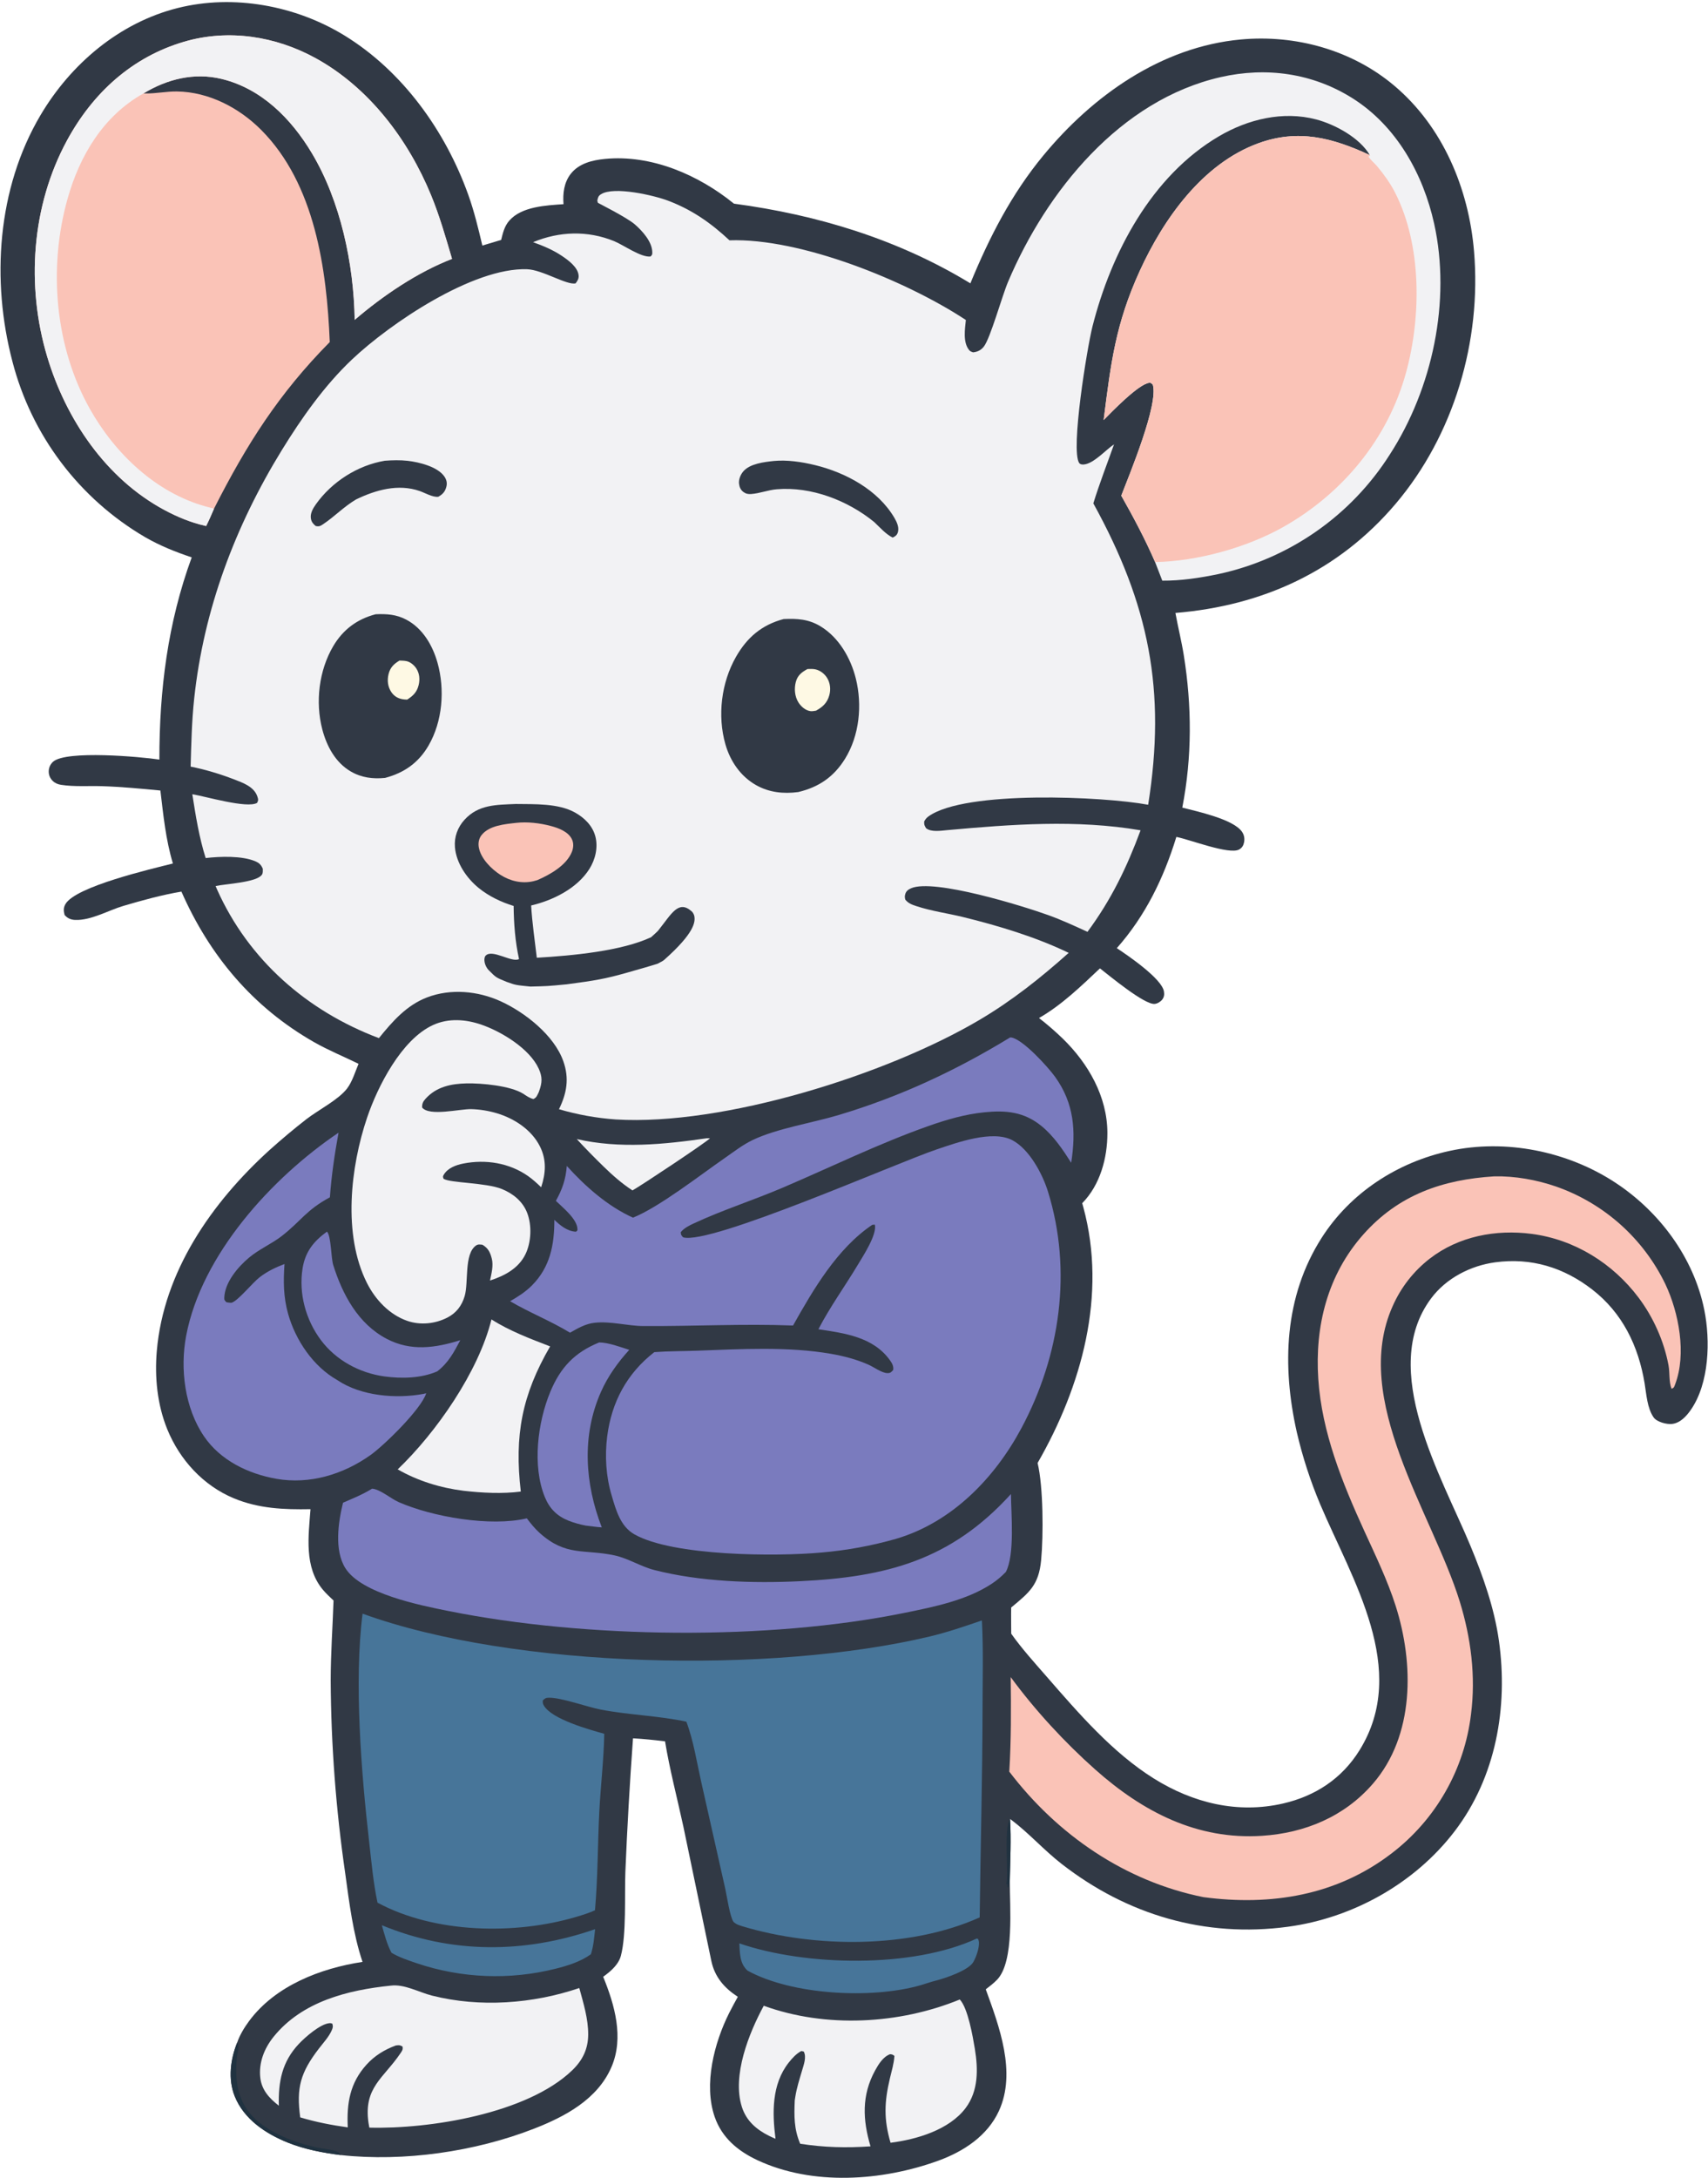 <svg xmlns="http://www.w3.org/2000/svg" width="718" height="915" viewBox="0 0 718 915"><g fill="none" transform="translate(.215 .883)"><path fill="#313945" d="M80.377,233.282 C73.486,230.964 67.029,228.402 60.71,224.746 C59.857,224.246 59.011,223.736 58.171,223.216 C57.331,222.696 56.497,222.165 55.67,221.625 C54.842,221.083 54.022,220.532 53.209,219.972 C52.395,219.41 51.589,218.839 50.79,218.259 C49.99,217.678 49.198,217.087 48.414,216.487 C47.628,215.887 46.851,215.277 46.081,214.657 C45.311,214.037 44.549,213.409 43.795,212.771 C43.041,212.132 42.294,211.484 41.556,210.828 C40.817,210.171 40.087,209.505 39.365,208.831 C38.643,208.156 37.929,207.473 37.225,206.781 C36.519,206.088 35.823,205.387 35.135,204.678 C34.447,203.968 33.768,203.251 33.098,202.525 C32.427,201.799 31.766,201.064 31.114,200.322 C30.462,199.579 29.819,198.829 29.185,198.071 C28.551,197.312 27.927,196.546 27.313,195.773 C26.698,194.999 26.093,194.218 25.497,193.43 C24.901,192.641 24.316,191.845 23.74,191.042 C23.164,190.239 22.598,189.429 22.042,188.613 C21.486,187.795 20.94,186.972 20.404,186.142 C19.868,185.311 19.343,184.474 18.828,183.631 C18.312,182.787 17.808,181.938 17.314,181.083 C16.82,180.227 16.336,179.365 15.863,178.498 C15.39,177.63 14.928,176.756 14.477,175.878 C14.025,174.998 13.585,174.114 13.155,173.224 C12.725,172.334 12.307,171.439 11.899,170.539 C11.491,169.639 11.095,168.734 10.71,167.824 C10.324,166.914 9.95,165.999 9.587,165.081 C9.224,164.161 8.873,163.238 8.533,162.31 C8.193,161.382 7.864,160.45 7.547,159.514 C7.23,158.578 6.925,157.639 6.631,156.695 C6.337,155.751 6.054,154.805 5.784,153.855 C5.513,152.904 5.254,151.95 5.007,150.994 C-3.956,116.962 -1.382,78.282 16.773,47.566 C29.513,26.012 49.965,8.617 74.545,2.472 C97.963,-3.383 124.035,1.445 144.503,13.972 C169.018,28.975 187.009,54.105 196.631,80.943 C199.129,87.909 200.85,95.087 202.552,102.279 L210.452,99.914 C211.197,96.945 211.82,94.145 213.906,91.777 C219.106,85.871 229.36,85.4 236.671,84.9 C236.33,80.408 236.849,75.813 239.72,72.144 C243.145,67.764 248.771,66.4 254.047,65.885 C273.622,63.977 293.407,72.572 308.312,84.676 C343.421,89.368 377.293,99.643 407.704,118.158 C415.688,98.794 424.925,80.744 438.322,64.51 C459.145,39.276 488.013,18.776 521.395,15.705 C544.38,13.59 568.04,20.092 585.829,35.056 C606.359,52.325 617.209,78.372 619.432,104.708 C622.607,142.339 610.988,181.925 586.434,210.825 C562.413,239.097 530.569,253.598 493.902,256.631 C494.983,262.577 496.46,268.429 497.421,274.404 C500.842,295.689 500.922,317.22 496.793,338.407 C503.178,340.055 518.085,343.249 521.82,348.463 C522.802,349.834 523.086,351.415 522.744,353.057 C522.472,354.363 521.89,355.327 520.697,355.999 C516.553,358.334 499.98,351.819 494.295,350.723 C488.994,367.991 481.304,383.856 469.261,397.456 C473.943,400.557 488.192,410.252 489.072,415.636 C489.283,416.924 489.168,418.013 488.344,419.073 C487.646,419.972 486.298,420.794 485.146,420.882 C480.788,421.216 466.084,408.978 462.175,405.946 C454.283,413.405 446.031,421.401 436.552,426.809 C440.06,429.52 443.406,432.419 446.59,435.507 C457.293,445.937 465.264,459.806 465.306,475.075 C465.335,485.646 462.248,496.941 454.718,504.611 C454.88,505.166 455.036,505.723 455.188,506.282 C465.21,543.186 454.489,581.512 435.964,613.752 C438.374,623.678 438.432,644.199 437.452,654.559 C436.456,665.093 432.444,668.159 424.86,674.468 C424.785,678.125 424.868,681.801 424.875,685.46 C429.365,691.807 434.685,697.657 439.789,703.512 C453.169,718.861 467.406,735.4 484.8,746.282 C501.261,756.58 520.041,761.207 539.171,756.794 C552.697,753.674 563.879,746.373 571.284,734.451 C592.389,700.474 568.151,662.718 554.737,631.045 C552.678,626.161 550.83,621.198 549.194,616.157 C547.557,611.115 546.138,606.013 544.936,600.851 C538.637,572.912 539.583,543.854 555.394,519.123 C567.538,500.128 587.27,487.394 609.141,482.636 C632.71,477.509 658.661,482.748 678.767,495.926 C697.347,508.104 711.765,527.418 716.215,549.373 C718.828,562.266 718.352,580.242 710.54,591.457 C708.69,594.112 706.118,596.931 702.716,597.341 C700.413,597.618 696.256,596.514 694.911,594.57 C692.201,590.655 691.897,584.862 691.14,580.298 C688.538,564.599 681.865,550.742 669.106,540.862 C657.127,531.587 643.476,527.402 628.352,529.437 C617.975,530.833 607.756,536.082 601.421,544.55 C579.066,574.43 605.863,619.466 617.916,648.528 C623.224,661.325 627.966,674.687 629.899,688.452 C633.814,716.317 628.679,745.689 611.296,768.443 C594.526,790.394 568.456,804.904 541.182,808.586 C506.383,813.283 473.598,803.606 446.043,782.166 C438.624,776.394 432.306,769.223 424.858,763.632 C424.701,763.514 424.542,763.4 424.384,763.284 C424.897,771.897 424.451,780.675 424.265,789.299 C424.251,799.88 426.273,823.131 418.982,830.784 C417.548,832.29 415.824,833.602 414.175,834.867 C419.819,850.386 427.139,869.762 419.71,885.948 C414.896,896.435 404.837,903 394.313,906.833 C370.677,915.443 341.263,917.523 318.044,906.585 C309.941,902.768 303.251,897.206 300.225,888.472 C295.492,874.807 300.041,857.323 306.28,844.863 C307.459,842.557 308.681,840.275 309.946,838.016 C304.282,834.325 300.221,829.7 298.806,822.923 L287.028,766.369 C284.463,754.522 281.31,742.633 279.348,730.677 C274.857,730.135 270.402,729.679 265.884,729.42 C264.52,748.09 263.45,766.778 262.675,785.482 C262.285,795.218 263.186,811.877 260.77,820.858 C260.052,823.528 258.04,825.773 255.995,827.534 C255.147,828.264 254.248,828.936 253.35,829.603 C258.169,841.398 262.127,855.106 256.87,867.407 C251.05,881.026 237.424,888.289 224.271,893.42 C199.48,903.092 169.546,907.402 143.041,904.501 C135.475,903.543 127.876,902.111 120.771,899.259 C111.451,895.518 102.312,889.434 98.439,879.761 C95.563,872.578 96.655,864.197 99.511,857.183 C100.567,854.057 102.542,850.838 104.505,848.188 C115.504,833.342 134.504,826.034 152.177,823.344 C148.199,811.577 146.59,798.347 144.899,786.091 C142.947,772.691 141.462,759.24 140.444,745.738 C139.425,732.235 138.875,718.713 138.795,705.173 C138.807,693.9 139.61,682.771 139.996,671.523 C138.456,670.046 136.812,668.564 135.451,666.92 C127.596,657.431 129.447,644.547 130.314,633.153 C119.17,633.364 108.538,632.921 98.096,628.586 C85.221,623.241 75.335,612.418 70.104,599.589 C65.904,589.29 64.752,577.721 65.698,566.706 C68.569,533.283 88.805,504.324 113.082,482.285 C118.122,477.757 123.315,473.41 128.66,469.245 C133.688,465.38 142.112,461.127 145.71,456.389 C147.846,453.576 149.138,449.329 150.504,446.046 C144.262,442.974 137.88,440.402 131.812,436.944 C106.054,422.262 87.91,400.621 76.045,373.696 C67.873,375.074 59.583,377.358 51.629,379.709 C45.356,381.564 38.028,385.864 31.392,385.602 C29.53,385.528 28.169,384.907 26.933,383.516 C26.502,381.826 26.383,380.572 27.266,378.991 C31.417,371.551 63.687,364.111 72.467,361.887 C69.432,351.716 68.459,341.689 67.21,331.23 C59.058,330.451 50.959,329.672 42.768,329.406 C37.137,329.223 31.021,329.712 25.469,328.84 C24.08,328.621 22.976,328.178 21.946,327.189 C20.819,326.106 20.215,324.645 20.271,323.075 C20.275,322.887 20.29,322.7 20.315,322.514 C20.339,322.327 20.372,322.142 20.416,321.96 C20.459,321.776 20.512,321.596 20.574,321.419 C20.636,321.241 20.706,321.067 20.786,320.897 C20.866,320.727 20.954,320.561 21.051,320.4 C21.147,320.238 21.252,320.083 21.365,319.933 C21.477,319.782 21.598,319.638 21.726,319.5 C21.853,319.362 21.987,319.231 22.129,319.107 C27.75,314.244 58.837,317.038 66.783,318.232 C66.757,288.993 70.291,260.815 80.377,233.282 Z"/><path fill="#203240" d="M99.511 857.183C99.606 857.36 99.728 857.525 99.796 857.714 100.398 859.391 99.49 862.072 99.324 863.849 98.078 877.2 101.319 886.923 113.302 893.935 119.464 897.541 126.017 899.792 132.964 901.311 135.356 901.834 139.846 902.148 141.929 903.244 142.202 903.388 142.845 904.218 143.041 904.501 135.475 903.543 127.876 902.111 120.771 899.259 111.451 895.518 102.312 889.434 98.439 879.761 95.563 872.578 96.655 864.197 99.511 857.183ZM424.265 789.299C423.967 790.174 424.085 789.731 423.891 790.863 423.704 791.953 423.983 791.564 423.308 792.119L423.244 790.771 422.735 790.391C424.059 789.27 421.49 767.034 424.384 763.284 424.897 771.897 424.451 780.675 424.265 789.299Z"/><path fill="#F2F2F4" d="M405.809,133.553 C405.425,137.401 404.51,142.94 407.189,146.195 C407.695,146.811 408.118,146.863 408.826,147.142 C410.687,146.965 412.168,146.236 413.343,144.755 C416.099,141.283 420.979,123.574 423.547,117.517 C439.733,79.341 470.707,41.151 512.857,31.528 C532.126,27.128 551.631,29.835 568.434,40.451 C586.856,52.089 598.061,72.255 602.672,93.113 C609.84,125.541 601.945,162.363 584.024,190.072 C583.52,190.866 583.006,191.653 582.483,192.434 C581.959,193.215 581.426,193.99 580.884,194.758 C580.341,195.525 579.789,196.286 579.228,197.041 C578.666,197.795 578.095,198.542 577.515,199.282 C576.935,200.022 576.346,200.754 575.748,201.48 C575.15,202.205 574.543,202.923 573.927,203.633 C573.311,204.343 572.686,205.046 572.052,205.741 C571.418,206.435 570.776,207.122 570.126,207.802 C569.476,208.48 568.817,209.151 568.15,209.814 C567.482,210.476 566.807,211.13 566.124,211.776 C565.44,212.422 564.749,213.059 564.051,213.688 C563.351,214.316 562.644,214.936 561.93,215.548 C561.215,216.158 560.493,216.76 559.764,217.354 C559.034,217.947 558.298,218.531 557.554,219.107 C556.81,219.681 556.059,220.247 555.301,220.803 C554.543,221.359 553.778,221.906 553.007,222.444 C552.235,222.981 551.457,223.509 550.673,224.027 C549.888,224.545 549.097,225.053 548.3,225.552 C547.502,226.05 546.699,226.539 545.89,227.017 C545.08,227.495 544.265,227.964 543.445,228.423 C542.623,228.881 541.797,229.329 540.965,229.767 C540.133,230.204 539.295,230.631 538.453,231.049 C537.61,231.466 536.762,231.873 535.91,232.269 C535.057,232.665 534.199,233.05 533.337,233.425 C532.475,233.799 531.608,234.163 530.737,234.517 C529.865,234.87 528.99,235.212 528.11,235.544 C527.23,235.875 526.346,236.196 525.458,236.506 C524.57,236.815 523.679,237.113 522.784,237.401 C521.888,237.688 520.99,237.964 520.088,238.23 C519.186,238.495 518.281,238.749 517.373,238.992 C516.464,239.234 515.553,239.466 514.639,239.687 C513.725,239.907 512.808,240.115 511.889,240.313 C504.302,241.896 496.149,243.13 488.384,243.066 L485.361,235.257 C481.178,225.643 476.299,216.476 471.141,207.357 C474.59,198.378 486.888,168.96 484.39,160.717 C483.898,160.312 483.65,159.865 482.965,159.936 C478.439,160.402 467.184,172.097 463.729,175.591 C466.743,151.82 468.675,135.315 478.928,112.89 C488.897,91.086 505.276,67.894 528.68,59.339 C545.563,53.167 559.926,57.018 575.601,64.264 C571.384,57.003 560.99,51.376 553.086,49.298 C539.111,45.625 524.38,49.199 512.164,56.39 C483.856,73.052 466.912,105.258 459.046,136.225 C456.791,145.102 449.763,188.139 453.442,193.628 C453.806,194.171 454.594,194.301 455.207,194.272 C459.442,194.073 464.623,188.073 468.095,185.797 C465.173,194.027 461.968,202.251 459.394,210.592 C482.806,253.085 490.089,289.11 482.442,337.214 C463.83,333.709 405.472,331.031 390.093,342.104 C389.262,342.702 388.78,343.319 388.294,344.225 C388.24,345.636 388.352,345.81 389.065,347.045 C391.177,348.814 395.348,348.106 397.98,347.869 C425.022,345.44 452.258,343.334 479.255,347.943 C473.446,363.593 466.927,377.098 456.93,390.604 C451.552,388.131 446.109,385.619 440.539,383.607 C429.91,379.768 392.344,368.129 382.781,372.299 C381.638,372.798 380.73,373.445 380.359,374.667 C380.059,375.654 380.119,376.08 380.336,377.052 C381.64,378.656 383.088,379.162 385.023,379.802 C391.334,381.89 398.146,382.8 404.607,384.382 C419.464,388.019 435.244,392.776 449.035,399.434 C437.161,410.023 425.307,419.451 411.597,427.559 C372.64,450.596 303.916,472.18 258.624,469.422 C254.582,469.135 250.568,468.633 246.582,467.915 C242.595,467.197 238.658,466.267 234.771,465.126 C238.039,458.403 239.162,452.237 236.59,444.954 C232.741,434.058 220.477,424.45 210.292,419.793 C200.72,415.418 189.239,414.339 179.287,418.154 C170.653,421.464 164.744,428.258 159.07,435.258 C128.931,423.91 104.26,402.427 91.025,372.792 C90.815,372.318 90.612,371.842 90.416,371.363 C94.58,370.436 107.663,369.869 109.879,366.61 C110.393,365.853 110.23,364.997 110.264,364.117 C109.587,362.488 108.781,361.69 107.19,360.996 C101.609,358.563 92.212,358.896 86.242,359.606 C83.453,350.738 82.063,341.932 80.63,332.791 C86.24,333.699 103.587,338.863 107.846,336.437 C108.411,335.328 108.41,335.146 108.038,333.936 C106.714,329.622 101.858,327.97 98.12,326.527 C92.278,324.273 86.068,322.411 79.923,321.184 C80.191,311.639 80.4,302.123 81.415,292.622 C85.41,255.227 98.622,220.118 118.28,188.186 C126.587,174.692 136.207,161.058 147.755,150.14 C163.838,134.935 198.628,111.458 221.334,112.225 C227.85,112.445 238.039,119.036 241.762,118.158 C242.547,117.076 243.146,116.246 243.017,114.811 C242.708,111.356 238.627,108.385 235.97,106.608 C232.181,104.073 228.139,102.401 223.869,100.865 C234.92,96.272 246.803,95.899 257.91,100.409 C261.871,102.017 269.255,107.37 273.269,106.877 C273.984,106.112 274.016,106.045 273.99,105.024 C273.876,100.596 269.819,96.151 266.643,93.379 C263.347,90.502 251.254,84.433 251.201,84.371 C250.967,84.101 250.989,83.689 250.882,83.348 C251.19,82.088 251.256,81.452 252.456,80.704 C257.934,77.286 274.753,81.195 280.662,83.441 C290.752,87.275 298.629,92.796 306.442,100.082 C336.385,99.041 380.843,117.09 405.809,133.553 Z"/><path fill="#FAC3B7" d="M463.729,175.591 C466.743,151.82 468.675,135.315 478.928,112.89 C488.897,91.086 505.276,67.894 528.68,59.339 C545.563,53.167 559.926,57.018 575.601,64.264 L575.75,64.461 L575.057,64.86 C575.934,66.404 577.516,67.548 578.661,68.924 C581.443,72.267 584.154,75.98 586.148,79.856 C597.508,101.937 597.298,132.117 590.84,155.672 C583.194,183.559 564.081,206.557 539.068,220.607 C523.712,229.233 503.077,234.91 485.361,235.257 C481.178,225.643 476.299,216.476 471.141,207.357 C474.59,198.378 486.888,168.96 484.39,160.717 C483.898,160.312 483.65,159.865 482.965,159.936 C478.439,160.402 467.184,172.097 463.729,175.591 Z"/><path fill="#313945" d="M329.181,259.195 C334.853,258.932 339.669,259.197 344.698,262.24 C352.438,266.923 357.418,275.595 359.557,284.201 C362.314,295.289 361.089,308.101 355.008,317.914 C350.311,325.492 343.985,329.827 335.344,331.872 C329.186,332.705 323.084,332.053 317.595,328.947 C311.084,325.262 306.738,318.875 304.717,311.778 C301.304,299.79 303.001,285.875 309.179,275.068 C313.86,266.882 320.006,261.656 329.181,259.195 Z"/><path fill="#FEF9E4" d="M339.228,280.189 C340.35,280.158 341.548,280.093 342.649,280.346 C344.594,280.794 346.361,282.164 347.421,283.835 C348.808,286.021 349.089,288.764 348.397,291.236 C347.509,294.41 345.622,296.141 342.816,297.683 C342.116,297.791 341.245,297.974 340.543,297.89 C338.438,297.638 336.527,295.969 335.433,294.231 C333.867,291.743 333.576,288.449 334.321,285.641 C335.072,282.815 336.77,281.538 339.228,280.189 Z"/><path fill="#313945" d="M216.603,336.887 C224.531,336.995 234.501,336.563 241.524,340.489 C245.477,342.698 248.881,346.031 250.061,350.518 C251.273,355.131 250.041,360.246 247.53,364.211 C242.348,372.393 232.211,377.383 223.068,379.526 C223.442,386.414 224.642,394.634 225.447,401.487 C240.629,400.593 261.151,398.644 273.483,392.862 C276.463,390.21 276.398,390.175 276.813,389.623 C282.033,383.117 284.965,377.069 290.519,381.968 C290.723,382.148 291.366,382.756 291.667,383.996 C292.104,386.424 291.79,391.015 279.038,402.345 C278.333,402.904 278.328,402.892 276.172,404.019 C271.486,405.435 271.504,405.451 263.394,407.746 C254.358,410.319 249.993,411.068 238.118,412.636 C229.733,413.452 229.76,413.421 222.747,413.592 C216.853,412.977 216.699,413.066 212.752,411.617 C208.344,409.771 208.472,409.995 205.25,406.729 C203.281,404.7 202.987,401.636 203.917,400.629 C206.673,397.644 215.013,403.724 217.968,402.03 C216.357,394.742 215.776,387.175 215.706,379.727 C210.432,378.109 205.244,375.633 200.956,372.129 C195.901,367.997 191.559,361.642 191.027,355.02 C190.681,350.719 192.16,346.685 195.061,343.508 C200.927,337.084 208.385,337.253 216.603,336.887 Z"/><path fill="#FAC3B7" d="M216.82,344.813 C221.514,344.281 226.811,344.916 231.362,346.132 C234.529,346.978 238.513,348.433 240.128,351.546 C241.019,353.263 240.886,355.246 240.186,357.004 C237.943,362.639 231.024,366.572 225.678,368.87 C225.129,369.043 224.575,369.197 224.016,369.332 C219.17,370.465 214.236,369.281 210.092,366.622 C206.287,364.181 201.903,359.785 201.066,355.154 C200.73,353.301 201.067,351.385 202.265,349.896 C205.499,345.879 212.047,345.349 216.82,344.813 Z"/><path fill="#313945" d="M157.706,257.174 C162.323,256.975 166.363,257.229 170.568,259.44 C177.486,263.079 181.66,270.265 183.708,277.575 C186.851,288.791 185.846,302.131 179.949,312.309 C175.757,319.542 169.724,323.802 161.658,325.93 C156.561,326.435 151.766,325.858 147.256,323.234 C140.761,319.455 137.105,312.569 135.261,305.514 C132.284,294.129 133.845,280.802 139.848,270.614 C143.956,263.641 149.862,259.22 157.706,257.174 Z"/><path fill="#FEF9E4" d="M167.728,276.628 C168.704,276.665 169.725,276.668 170.683,276.871 C172.322,277.217 173.905,278.594 174.799,279.964 C176.139,282.019 176.346,284.516 175.788,286.866 C175.076,289.869 173.481,291.404 170.969,293.032 C170.279,293.022 169.694,292.993 169.017,292.878 C167.027,292.539 165.426,291.568 164.29,289.879 C162.777,287.629 162.487,284.93 163.126,282.329 C163.814,279.528 165.328,278.068 167.728,276.628 Z"/><path fill="#313945" d="M325.042 192.786C330.713 192.242 336.881 193.175 342.392 194.516 355.257 197.646 368.862 204.905 375.769 216.686 376.852 218.533 377.943 220.891 377.117 223.045 376.729 224.056 375.965 224.559 375.034 224.961 372.161 223.56 369.62 220.642 367.292 218.446 356.122 209.348 340.844 203.447 326.274 204.674 322.639 204.98 319.168 206.409 315.53 206.664 314.285 206.751 313.305 206.562 312.286 205.8 311.131 204.937 310.645 203.777 310.462 202.384 310.224 200.572 311.104 198.469 312.275 197.127 315.101 193.887 320.996 193.228 325.042 192.786ZM161.547 192.685C164.696 192.444 168.016 192.362 171.156 192.716 175.917 193.255 183.824 195.178 186.632 199.375 187.522 200.707 187.831 202.071 187.417 203.642 186.867 205.73 185.838 206.818 183.999 207.832 181.549 208.047 178.566 206.233 176.252 205.422 167.224 202.26 157.718 204.939 149.489 208.928 144.349 211.95 140.514 216.072 135.666 219.314 134.438 220.135 133.929 220.416 132.485 220.098 131.472 219.243 130.79 218.493 130.508 217.143 130.041 214.912 131.343 212.713 132.578 210.976 139.288 201.534 150.128 194.599 161.547 192.685Z"/><path fill="#7A7BBE" d="M424.415,434.97 C424.59,434.977 424.769,434.959 424.942,434.988 C429.804,435.793 440.243,447.266 443.265,451.448 C451.351,462.635 452.161,474.342 450.084,487.615 C446.549,482.056 442.78,476.433 437.637,472.217 C430.331,466.227 422.719,465.486 413.599,466.41 C405.502,467.23 397.706,469.486 390.056,472.189 C369.209,479.555 349.117,489.423 328.787,498.097 C316.523,503.33 303.584,507.443 291.537,513.047 C289.525,513.983 287.379,515.036 285.96,516.778 C286.042,517.993 286.122,518.01 286.937,518.932 C298.276,522.346 376.72,487.662 393.517,482.019 C401.896,479.203 416.968,473.696 425.367,478.149 C432.488,481.924 438.008,492.257 440.322,499.717 C450.625,532.929 445.486,568.562 429.21,599.026 C417.922,620.155 399.911,638.696 376.473,645.605 C371.345,647.069 366.158,648.282 360.914,649.244 C355.668,650.206 350.389,650.914 345.076,651.366 C326.208,653.107 282.626,652.921 266.448,643.706 C260.578,640.363 258.725,633.545 256.941,627.494 C254.532,619.538 253.982,610.794 255.034,602.565 C256.88,588.124 263.341,576.114 274.84,567.174 C280.847,566.728 286.956,566.785 292.982,566.564 C311.245,565.892 331.048,564.748 349.102,567.884 C354.556,568.831 359.911,570.234 364.977,572.496 C367.193,573.486 370.401,575.921 372.814,575.984 C374.14,576.018 374.449,575.555 375.256,574.672 C375.492,573.064 374.805,571.854 373.897,570.588 C366.872,560.793 354.856,559.22 343.818,557.559 C348.723,548.114 354.974,539.526 360.43,530.421 C362.664,526.694 368.558,517.716 367.533,513.599 L366.451,513.695 C351.726,523.611 341.714,540.78 333.157,555.993 C312.205,555.196 291.318,556.327 270.363,556.218 C263.523,556.182 256.511,554.091 249.706,554.839 C245.92,555.256 242.651,557.164 239.41,559.01 C231.329,554.08 222.403,550.601 214.221,545.786 C217.559,543.851 220.641,541.928 223.386,539.17 C231.063,531.456 232.842,522.073 232.818,511.586 C235.308,513.985 238.287,516.403 241.887,516.584 C242.428,516.109 242.52,516.256 242.528,515.652 C242.583,511.344 236.347,506.453 233.465,503.619 C236.189,498.713 237.617,494.547 238.052,488.955 C245.791,497.532 255.265,505.899 265.87,510.679 C276.714,506.368 294.066,492.827 304.305,485.744 C308.176,483.066 311.983,480.063 316.245,478.035 C326.49,473.161 341.27,470.883 352.458,467.524 C378.203,459.796 401.49,448.948 424.415,434.97 Z"/><path fill="#477599" d="M152.201,677.052 C216.278,700.261 324.221,702.412 390.503,686.665 C398.018,684.879 405.254,682.403 412.547,679.892 C413.197,692 412.838,704.298 412.82,716.426 C412.778,745.855 411.978,775.236 411.618,804.656 C382.222,817.884 342.229,817.555 311.828,808.372 C311.039,808.096 310.105,807.845 309.378,807.439 C309.244,807.364 308.301,806.759 308.133,806.526 C306.613,804.428 305.292,795.402 304.642,792.512 L294.541,747.644 C292.685,739.416 291.311,730.32 288.312,722.436 C276.86,719.945 264.21,719.629 252.395,717.363 C246.542,716.24 235.8,712.275 230.481,712.36 C229.209,712.381 228.824,712.664 227.945,713.533 C227.975,714.508 227.886,714.75 228.401,715.642 C231.751,721.439 247.681,725.809 253.802,727.52 C253.601,738.454 252.254,749.522 251.707,760.46 C251.021,774.153 251.118,788.024 249.892,801.67 C247.403,802.796 244.746,803.626 242.129,804.403 C216.281,812.082 182.517,811.421 158.482,798.461 C156.689,790.068 155.918,781.19 154.941,772.655 C151.647,743.898 148.585,705.45 152.201,677.052 Z"/><path fill="#FAC3B7" d="M86.444,220.11 L85.899,219.981 C79.932,218.619 74.309,216.281 68.921,213.392 C44.287,200.187 27.483,175.236 19.612,148.919 C10.713,119.167 13.028,85.625 27.939,58.146 C38.762,38.2 55.259,23.062 77.232,16.635 C95.824,11.197 115.652,14.316 132.485,23.564 C154.88,35.869 171.351,57.71 180.96,81.032 C184.56,89.77 187.141,98.831 189.814,107.881 C175.307,113.462 160.668,123.388 148.885,133.507 C148.517,109.973 142.941,83.563 130.828,63.369 C122.177,48.947 109.695,36.3 92.857,32.255 C81.371,29.496 70.056,32.344 60.116,38.358 L61.046,38.378 C65.401,38.437 69.754,37.49 74.149,37.546 C87.515,37.713 100.277,44.358 109.584,53.701 C132.194,76.4 137.157,112.181 138.407,142.825 C117.03,164.449 103.439,185.822 89.756,212.81 C88.71,215.28 87.653,217.714 86.444,220.11 Z"/><path fill="#F2F2F4" d="M86.444,220.11 L85.899,219.981 C79.932,218.619 74.309,216.281 68.921,213.392 C44.287,200.187 27.483,175.236 19.612,148.919 C10.713,119.167 13.028,85.625 27.939,58.146 C38.762,38.2 55.259,23.062 77.232,16.635 C95.824,11.197 115.652,14.316 132.485,23.564 C154.88,35.869 171.351,57.71 180.96,81.032 C184.56,89.77 187.141,98.831 189.814,107.881 C175.307,113.462 160.668,123.388 148.885,133.507 C148.517,109.973 142.941,83.563 130.828,63.369 C122.177,48.947 109.695,36.3 92.857,32.255 C81.371,29.496 70.056,32.344 60.116,38.358 C43.228,47.783 33.268,64.482 28.157,82.718 C20.065,111.595 22.786,144.732 37.63,171.03 C48.14,189.65 65.272,206.102 86.291,211.898 C87.443,212.214 88.598,212.518 89.756,212.81 C88.71,215.28 87.653,217.714 86.444,220.11 Z"/><path fill="#FAC3B7" d="M627.999,493.323 C636.609,493.15 645.706,494.776 653.835,497.575 C654.457,497.791 655.077,498.016 655.694,498.248 C656.311,498.48 656.925,498.719 657.536,498.967 C658.147,499.213 658.755,499.468 659.36,499.73 C659.965,499.992 660.567,500.261 661.165,500.539 C661.763,500.815 662.357,501.099 662.949,501.391 C663.54,501.682 664.128,501.981 664.712,502.287 C665.296,502.593 665.876,502.906 666.452,503.226 C667.028,503.546 667.6,503.873 668.169,504.207 C668.737,504.541 669.301,504.882 669.861,505.23 C670.42,505.578 670.975,505.932 671.527,506.294 C672.078,506.656 672.625,507.024 673.167,507.399 C673.709,507.774 674.246,508.156 674.779,508.544 C675.311,508.932 675.839,509.327 676.362,509.729 C676.885,510.129 677.403,510.537 677.916,510.951 C678.429,511.365 678.937,511.785 679.44,512.212 C679.942,512.638 680.44,513.07 680.932,513.509 C681.424,513.947 681.91,514.392 682.392,514.843 C682.872,515.293 683.348,515.75 683.818,516.212 C684.288,516.674 684.752,517.142 685.211,517.616 C685.669,518.09 686.121,518.569 686.568,519.054 C687.014,519.538 687.455,520.028 687.89,520.524 C688.324,521.02 688.753,521.521 689.176,522.027 C689.598,522.533 690.014,523.044 690.424,523.56 C690.833,524.076 691.236,524.598 691.634,525.124 C692.03,525.65 692.421,526.181 692.805,526.717 C693.189,527.253 693.566,527.793 693.937,528.339 C694.307,528.883 694.671,529.433 695.029,529.987 C695.385,530.541 695.735,531.099 696.079,531.662 C696.422,532.224 696.759,532.791 697.089,533.363 C697.418,533.933 697.74,534.508 698.056,535.087 C698.371,535.665 698.679,536.248 698.981,536.835 C699.281,537.421 699.575,538.011 699.862,538.605 C705.523,550.552 708.853,568.005 703.933,580.798 C703.527,581.854 703.537,582.13 702.459,582.578 C701.27,579.466 701.79,575.967 701.184,572.707 C699.296,562.555 694.801,552.527 688.604,544.285 C677.766,529.868 661.68,519.842 643.687,517.498 C628.587,515.531 612.991,518.483 600.805,527.901 C599.965,528.551 599.145,529.227 598.347,529.929 C597.549,530.631 596.773,531.356 596.02,532.106 C595.266,532.856 594.537,533.628 593.832,534.423 C593.127,535.218 592.447,536.034 591.792,536.871 C591.137,537.708 590.509,538.565 589.908,539.441 C589.306,540.317 588.732,541.21 588.186,542.122 C587.64,543.034 587.122,543.961 586.634,544.905 C586.145,545.849 585.686,546.807 585.257,547.779 C567.516,587.216 601.928,634.799 613.409,671.891 C618.137,687.165 620.209,703.342 618.165,719.266 C618.079,719.98 617.985,720.694 617.882,721.407 C617.779,722.119 617.667,722.83 617.546,723.54 C617.425,724.25 617.295,724.958 617.157,725.665 C617.019,726.371 616.871,727.075 616.715,727.778 C616.559,728.481 616.394,729.182 616.221,729.881 C616.047,730.579 615.864,731.276 615.674,731.97 C615.482,732.664 615.283,733.355 615.075,734.045 C614.867,734.733 614.65,735.42 614.424,736.104 C614.198,736.788 613.965,737.468 613.723,738.146 C613.48,738.824 613.229,739.498 612.97,740.17 C612.71,740.842 612.443,741.51 612.167,742.175 C611.891,742.84 611.607,743.501 611.315,744.159 C611.022,744.817 610.721,745.471 610.413,746.122 C610.104,746.772 609.787,747.418 609.462,748.061 C609.137,748.703 608.804,749.341 608.463,749.976 C608.122,750.61 607.773,751.239 607.417,751.865 C607.06,752.49 606.696,753.111 606.324,753.727 C605.952,754.343 605.572,754.955 605.185,755.562 C604.797,756.168 604.402,756.77 604,757.368 C603.598,757.964 603.188,758.556 602.771,759.143 C602.353,759.729 601.929,760.311 601.498,760.887 C601.066,761.463 600.627,762.033 600.181,762.599 C599.735,763.164 599.282,763.724 598.822,764.278 C598.362,764.832 597.895,765.38 597.422,765.922 C596.948,766.464 596.468,767 595.981,767.53 C595.493,768.06 595,768.585 594.5,769.103 C594,769.62 593.493,770.131 592.981,770.637 C592.468,771.142 591.949,771.641 591.424,772.133 C590.898,772.625 590.367,773.111 589.83,773.59 C589.292,774.069 588.748,774.541 588.199,775.007 C587.65,775.472 587.095,775.931 586.535,776.383 C585.974,776.834 585.408,777.278 584.836,777.716 C561.738,795.478 533.988,799.919 505.669,796.144 C472.757,789.521 444.313,770.002 424.066,743.42 C424.875,730.284 424.821,716.861 424.661,703.698 C434.812,717.544 447.383,731.158 460.198,742.534 C480.166,760.26 502.936,772.158 530.325,770.377 C548.379,769.203 564.976,762.296 576.941,748.465 C594.472,728.201 594.228,698.015 586.465,673.717 C583.017,662.924 578,652.594 573.302,642.304 C564.068,622.079 555.449,600.88 553.958,578.431 C552.48,556.173 557.865,534.656 572.909,517.723 C587.747,501.024 606.277,494.668 627.999,493.323 Z"/><path fill="#7A7BBE" d="M156.201,624.538 C159.557,624.762 164.106,628.743 167.347,630.169 C181.5,636.391 205.922,640.629 221.25,637.003 C222.884,639.182 224.613,641.316 226.644,643.14 C237.761,653.115 245.246,649.828 258.094,652.561 C263.829,653.781 269.109,657.247 274.882,658.723 C294.193,663.658 316.259,664.363 336.092,663.41 C372.221,661.676 399.49,654.642 424.76,626.788 C424.831,635.142 426.459,652.275 422.607,659.542 C420.789,661.412 418.862,663.052 416.686,664.485 C406.108,671.449 392.385,674.196 380.117,676.695 C322.526,688.426 245.957,687.513 188.29,675.928 C176.461,673.551 151.631,668.642 144.93,657.879 C140.246,650.357 141.965,638.585 143.984,630.436 C148.134,628.631 152.348,626.933 156.201,624.538 Z"/><path fill="#F2F2F4" d="M205.772,537.089 C206.392,534.181 207.272,530.816 206.52,527.879 C205.835,525.203 204.983,523.474 202.574,522.051 C201.478,521.964 200.752,521.748 199.799,522.445 C194.82,526.086 196.827,537.919 195.108,543.664 C193.899,547.706 191.6,550.733 187.821,552.671 C182.685,555.305 176.468,555.938 170.983,554.034 C163.448,551.419 157.561,545.115 154.046,538.137 C143.814,517.83 147.094,489.311 154.142,468.544 C158.563,455.518 168.543,435.849 181.786,429.767 C188.342,426.756 195.613,427.323 202.261,429.637 C210.715,432.579 222.435,439.696 226.264,448.111 C227.841,451.576 227.711,453.955 226.44,457.469 L226.211,458.087 C225.518,459.416 225.397,460.181 224.022,460.845 C222.378,460.459 221.137,459.54 219.748,458.628 C214.394,455.247 202.167,454.127 195.886,454.271 C189.402,454.419 183.235,455.681 178.681,460.721 C177.612,461.904 177.171,462.826 177.236,464.409 C180.274,468.229 193.102,464.974 197.875,465.085 C201.441,465.169 205.195,465.789 208.616,466.808 C215.931,468.986 223.195,473.699 226.717,480.659 C229.625,486.406 229.217,491.986 227.273,497.91 C225.551,496.253 223.798,494.638 221.841,493.256 C213.928,487.664 203.946,486.094 194.538,487.949 C191.476,488.553 187.983,489.819 186.304,492.683 C185.838,493.477 186.02,493.485 186.21,494.313 C188.761,496.141 204.103,495.909 210.816,498.67 C215.498,500.596 219.473,503.8 221.367,508.603 C223.428,513.83 223.126,521.033 220.655,526.078 C217.724,532.06 211.816,535.134 205.772,537.089 Z"/><path fill="#7A7BBE" d="M142.098,474.971 C140.434,484.048 139.14,492.921 138.462,502.127 C128.442,507.52 126.336,512.082 118.306,518.337 C113.932,521.743 108.762,523.87 104.454,527.487 C99.738,531.447 94.343,537.827 94.064,544.226 C94.014,545.372 94.244,545.451 94.995,546.23 C95.485,546.268 96.796,546.532 97.202,546.402 C99.925,545.527 105.975,537.976 108.943,535.705 C112.238,533.183 115.525,531.633 119.383,530.145 C118.871,537.443 118.902,543.963 120.891,551.061 C123.997,562.145 131.439,573.216 141.62,578.943 C151.507,585.638 166.388,586.878 177.855,584.708 C178.223,584.638 178.588,584.55 178.952,584.458 C176.842,591.161 161.276,606.327 155.56,610.398 C144.124,618.543 129.944,622.86 115.944,620.387 C104.144,618.303 92.493,612.705 85.596,602.622 C77.434,590.689 75.387,574.221 78.053,560.234 C84.544,526.179 114.009,493.939 142.098,474.971 Z"/><path fill="#F2F2F4" d="M164.041 833.321C169.772 832.584 175.909 836.119 181.361 837.501 201.505 842.607 223.787 840.954 243.311 834.326 245.023 840.657 247.094 847.294 247.044 853.918 246.995 860.007 244.669 864.725 240.295 868.927 221.417 887.066 180.366 893.651 155.046 892.977 154.905 892.29 154.784 891.6 154.683 890.906 152.579 876.055 161.026 872.26 168.124 861.74 168.835 860.686 169.247 860.204 168.996 858.901 167.735 858.237 167.611 858.279 166.183 858.459 161.425 860.213 157.27 862.748 153.853 866.523 146.879 874.227 145.485 882.756 145.98 892.868 139.159 891.917 132.595 890.647 125.992 888.67 124.298 876.209 126.085 869.85 133.873 859.721 135.676 857.376 138.022 854.858 139.212 852.153 139.7 851.044 139.87 850.452 139.472 849.276 139.012 849.149 138.792 849.054 138.27 849.097 134.426 849.408 128.076 854.97 125.423 857.785 118.305 865.338 116.744 873.687 117.002 883.76 113.033 880.681 109.782 877.198 109.2 871.998 108.492 865.665 110.896 859.636 114.827 854.774 126.793 839.978 145.985 835.165 164.041 833.321ZM403.254 839.144C406.687 842.71 408.772 854.937 409.582 859.86 410.979 868.358 411.143 877.512 405.712 884.741 398.793 893.95 385.04 897.956 374.149 899.332 371.26 889.461 371.524 882.247 373.864 872.33 374.602 869.206 375.574 866.057 375.776 862.846 375.003 862.24 374.888 862.236 373.96 862.121 371.02 863.194 369.098 866.33 367.647 868.977 361.928 879.407 362.437 889.761 365.727 900.839 355.619 901.542 346.183 901.313 336.161 899.745 333.526 893.568 333.605 888.082 333.879 881.501L334.092 880.156C334.686 876.243 335.852 872.766 336.952 868.982 337.642 866.607 338.92 863.307 337.648 860.999L336.635 860.789C334.529 861.909 332.805 863.796 331.337 865.659 324.149 874.784 324.391 886.769 325.792 897.664 324.878 897.28 323.976 896.87 323.088 896.433 317.759 893.777 313.518 890.13 311.652 884.283 307.445 871.098 314.642 853.207 320.852 841.774 346.935 851.24 377.764 849.569 403.254 839.144ZM206.384 553.432C213.985 558.282 222.66 561.532 231.045 564.768 219.171 585.196 215.97 602.242 218.715 625.749 210.913 626.76 202.441 626.31 194.664 625.419 185.038 624.237 175.389 621.27 166.971 616.43 183.186 600.906 200.923 575.454 206.384 553.432Z"/><path fill="#7A7BBE" d="M251.676 563.096C255.689 563.17 260.481 565.001 264.307 566.218 259.465 571.532 255.301 577.345 252.383 583.938 244.266 602.276 245.638 622.412 252.758 640.789 250.495 640.65 248.234 640.315 245.983 640.041 243.571 639.574 241.071 638.896 238.784 637.986 233.941 636.059 230.791 632.896 228.822 628.072 223.463 614.945 225.799 596.642 231.11 583.866 235.378 573.596 241.334 567.306 251.676 563.096ZM137.218 516.55C138.986 518.179 138.94 527.635 139.851 530.537 143.764 543.01 150.365 555.353 162.387 561.613 172.578 566.919 182.734 565.438 193.276 562.166 190.593 567.253 188.246 571.676 183.586 575.256 176.841 578.187 168.603 578.367 161.405 577.382 150.959 575.952 141.055 570.627 134.696 562.138 128.333 553.643 125.299 542.571 126.973 532.029 128.092 524.99 131.633 520.627 137.218 516.55Z"/><path fill="#477599" d="M410.381 813.537 410.9 813.669C411.013 813.971 411.181 814.258 411.238 814.575 411.687 817.057 410.164 821.299 408.938 823.416 406.897 826.942 397.128 830.221 393.171 831.216 390.941 831.777 388.81 832.569 386.602 833.196 366.087 839.029 332.728 837.276 314.05 827.026 310.704 824.031 310.819 819.713 310.579 815.564 338.366 825.128 383.209 826.119 410.381 813.537ZM160.306 807.942C189.547 820.045 220.334 819.872 249.958 809.596 249.55 813.099 249.305 816.798 248.169 820.15 243.827 823.268 238.382 824.964 233.242 826.241 232.047 826.539 230.848 826.817 229.644 827.073 228.439 827.329 227.23 827.563 226.018 827.777 224.805 827.989 223.589 828.181 222.37 828.351 221.15 828.52 219.928 828.668 218.704 828.794 217.479 828.92 216.252 829.025 215.024 829.107 213.795 829.189 212.565 829.25 211.335 829.289 210.104 829.327 208.873 829.344 207.643 829.339 206.411 829.333 205.18 829.306 203.95 829.258 202.72 829.208 201.491 829.137 200.263 829.045 199.035 828.952 197.81 828.837 196.586 828.701 195.362 828.564 194.142 828.406 192.924 828.226 191.706 828.046 190.491 827.844 189.281 827.622 188.07 827.398 186.863 827.153 185.661 826.887 184.459 826.621 183.262 826.333 182.07 826.025 180.878 825.716 179.692 825.386 178.512 825.035 177.332 824.683 176.158 824.311 174.992 823.919 171.387 822.68 167.634 821.47 164.357 819.504 162.44 815.918 161.41 811.829 160.306 807.942Z"/><path fill="#F2F2F4" d="M296.904,477.325 L298.241,477.33 C297.037,478.779 269.392,497.155 265.655,499.24 C261.188,496.321 257.298,492.896 253.484,489.18 C249.642,485.416 245.879,481.632 242.248,477.662 C260.287,481.791 278.808,479.93 296.904,477.325 Z"/></g></svg>